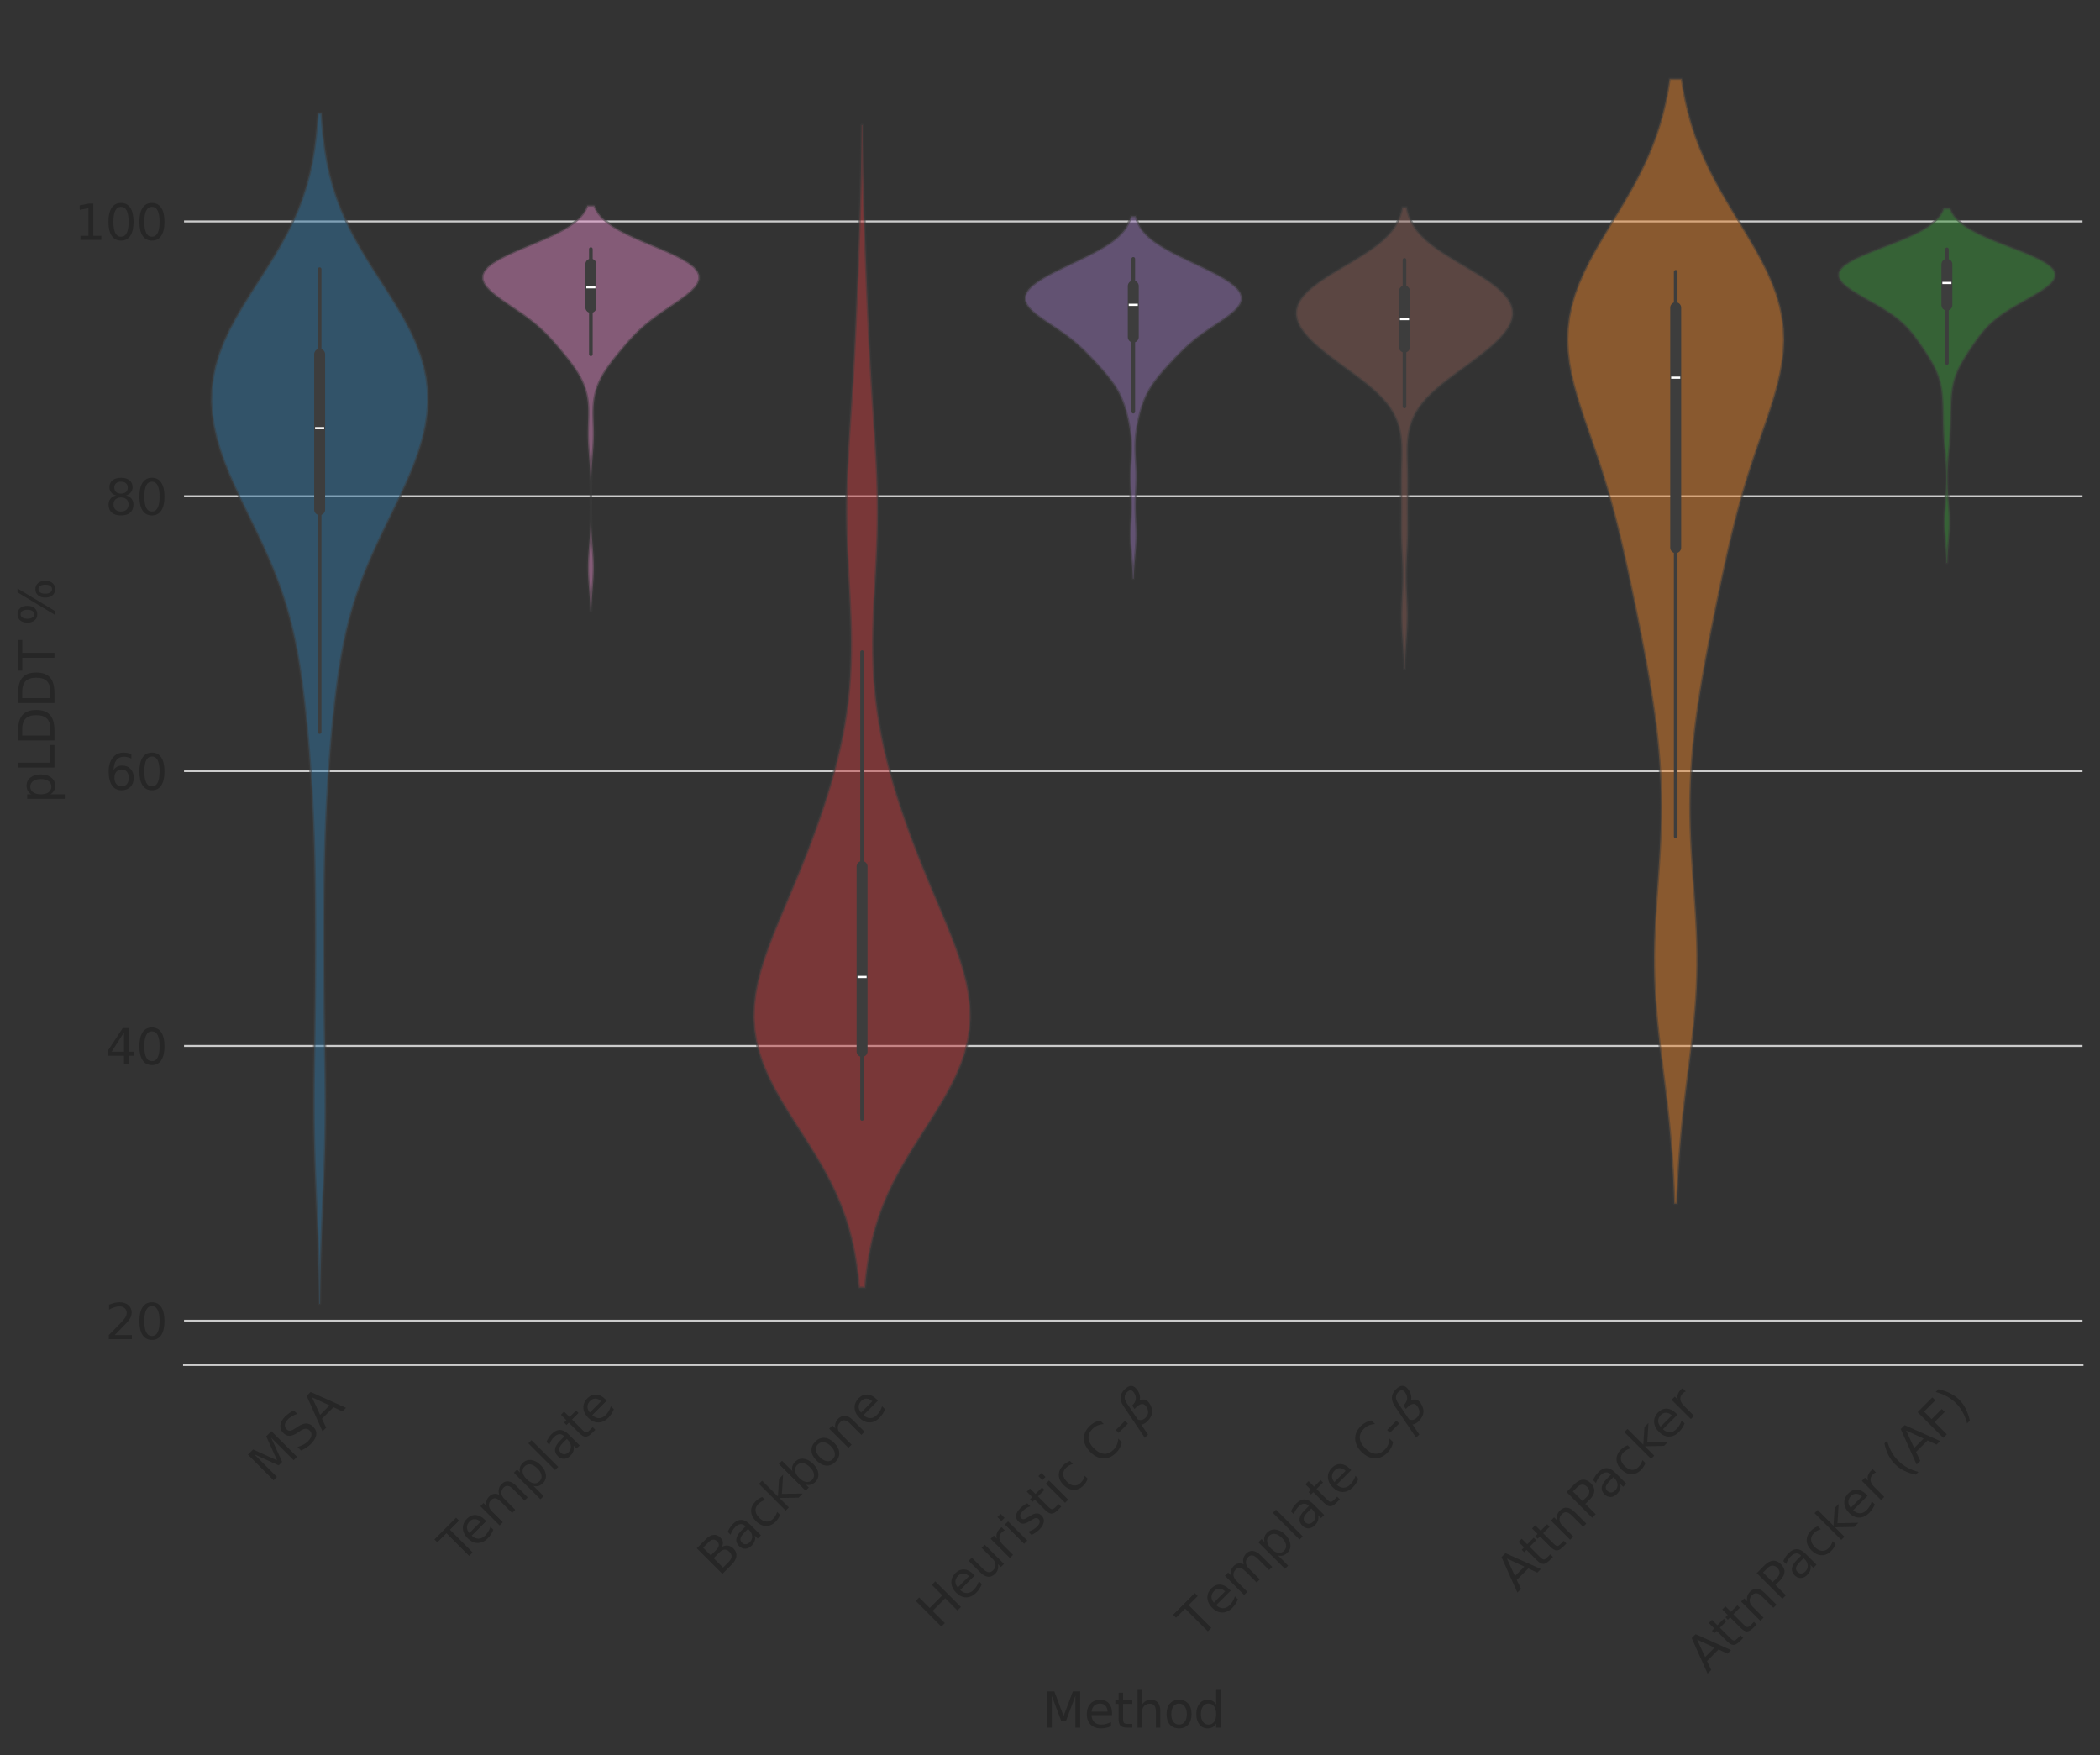 <?xml version="1.0" encoding="utf-8" standalone="no"?>
<!DOCTYPE svg PUBLIC "-//W3C//DTD SVG 1.1//EN"
  "http://www.w3.org/Graphics/SVG/1.1/DTD/svg11.dtd">
<svg xmlns:xlink="http://www.w3.org/1999/xlink" width="864.131pt" height="722.184pt" viewBox="0 0 864.131 722.184" xmlns="http://www.w3.org/2000/svg" version="1.1">
 <rect x="0" y="0" width="864.131" height="722.184" fill="#333333" stroke="none"/>
 <defs>
  <style type="text/css">*{stroke-linejoin: round; stroke-linecap: butt}</style>
 </defs>
 <g id="figure_1">
  <g id="patch_1">
   <path d="M 0 722.184 
L 864.131 722.184 
L 864.131 0 
L 0 0 
L 0 722.184 
z
" style="fill: none"/>
  </g>
  <g id="axes_1">
   <g id="patch_2">
    <path d="M 75.731 561.6 
L 856.931 561.6 
L 856.931 7.2 
L 75.731 7.2 
L 75.731 561.6 
z
" style="fill: none"/>
   </g>
   <g id="matplotlib.axis_1">
    <g id="xtick_1">
     <g id="text_1">
      <!-- MSA -->
      <g style="fill: #262626" transform="translate(111.158 610.465) rotate(-45) scale(0.2 -0.2)">
       <defs>
        <path id="DejaVuSans-4d" d="M 628 4666 
L 1569 4666 
L 2759 1491 
L 3956 4666 
L 4897 4666 
L 4897 0 
L 4281 0 
L 4281 4097 
L 3078 897 
L 2444 897 
L 1241 4097 
L 1241 0 
L 628 0 
L 628 4666 
z
" transform="scale(0.016)"/>
        <path id="DejaVuSans-53" d="M 3425 4513 
L 3425 3897 
Q 3066 4069 2747 4153 
Q 2428 4238 2131 4238 
Q 1616 4238 1336 4038 
Q 1056 3838 1056 3469 
Q 1056 3159 1242 3001 
Q 1428 2844 1947 2747 
L 2328 2669 
Q 3034 2534 3370 2195 
Q 3706 1856 3706 1288 
Q 3706 609 3251 259 
Q 2797 -91 1919 -91 
Q 1588 -91 1214 -16 
Q 841 59 441 206 
L 441 856 
Q 825 641 1194 531 
Q 1563 422 1919 422 
Q 2459 422 2753 634 
Q 3047 847 3047 1241 
Q 3047 1584 2836 1778 
Q 2625 1972 2144 2069 
L 1759 2144 
Q 1053 2284 737 2584 
Q 422 2884 422 3419 
Q 422 4038 858 4394 
Q 1294 4750 2059 4750 
Q 2388 4750 2728 4690 
Q 3069 4631 3425 4513 
z
" transform="scale(0.016)"/>
        <path id="DejaVuSans-41" d="M 2188 4044 
L 1331 1722 
L 3047 1722 
L 2188 4044 
z
M 1831 4666 
L 2547 4666 
L 4325 0 
L 3669 0 
L 3244 1197 
L 1141 1197 
L 716 0 
L 50 0 
L 1831 4666 
z
" transform="scale(0.016)"/>
       </defs>
       <use xlink:href="#DejaVuSans-4d"/>
       <use xlink:href="#DejaVuSans-53" x="86.279"/>
       <use xlink:href="#DejaVuSans-41" x="151.631"/>
      </g>
     </g>
    </g>
    <g id="xtick_2">
     <g id="text_2">
      <!-- Template -->
      <g style="fill: #262626" transform="translate(189.347 643.876) rotate(-45) scale(0.2 -0.2)">
       <defs>
        <path id="DejaVuSans-54" d="M -19 4666 
L 3928 4666 
L 3928 4134 
L 2272 4134 
L 2272 0 
L 1638 0 
L 1638 4134 
L -19 4134 
L -19 4666 
z
" transform="scale(0.016)"/>
        <path id="DejaVuSans-65" d="M 3597 1894 
L 3597 1613 
L 953 1613 
Q 991 1019 1311 708 
Q 1631 397 2203 397 
Q 2534 397 2845 478 
Q 3156 559 3463 722 
L 3463 178 
Q 3153 47 2828 -22 
Q 2503 -91 2169 -91 
Q 1331 -91 842 396 
Q 353 884 353 1716 
Q 353 2575 817 3079 
Q 1281 3584 2069 3584 
Q 2775 3584 3186 3129 
Q 3597 2675 3597 1894 
z
M 3022 2063 
Q 3016 2534 2758 2815 
Q 2500 3097 2075 3097 
Q 1594 3097 1305 2825 
Q 1016 2553 972 2059 
L 3022 2063 
z
" transform="scale(0.016)"/>
        <path id="DejaVuSans-6d" d="M 3328 2828 
Q 3544 3216 3844 3400 
Q 4144 3584 4550 3584 
Q 5097 3584 5394 3201 
Q 5691 2819 5691 2113 
L 5691 0 
L 5113 0 
L 5113 2094 
Q 5113 2597 4934 2840 
Q 4756 3084 4391 3084 
Q 3944 3084 3684 2787 
Q 3425 2491 3425 1978 
L 3425 0 
L 2847 0 
L 2847 2094 
Q 2847 2600 2669 2842 
Q 2491 3084 2119 3084 
Q 1678 3084 1418 2786 
Q 1159 2488 1159 1978 
L 1159 0 
L 581 0 
L 581 3500 
L 1159 3500 
L 1159 2956 
Q 1356 3278 1631 3431 
Q 1906 3584 2284 3584 
Q 2666 3584 2933 3390 
Q 3200 3197 3328 2828 
z
" transform="scale(0.016)"/>
        <path id="DejaVuSans-70" d="M 1159 525 
L 1159 -1331 
L 581 -1331 
L 581 3500 
L 1159 3500 
L 1159 2969 
Q 1341 3281 1617 3432 
Q 1894 3584 2278 3584 
Q 2916 3584 3314 3078 
Q 3713 2572 3713 1747 
Q 3713 922 3314 415 
Q 2916 -91 2278 -91 
Q 1894 -91 1617 61 
Q 1341 213 1159 525 
z
M 3116 1747 
Q 3116 2381 2855 2742 
Q 2594 3103 2138 3103 
Q 1681 3103 1420 2742 
Q 1159 2381 1159 1747 
Q 1159 1113 1420 752 
Q 1681 391 2138 391 
Q 2594 391 2855 752 
Q 3116 1113 3116 1747 
z
" transform="scale(0.016)"/>
        <path id="DejaVuSans-6c" d="M 603 4863 
L 1178 4863 
L 1178 0 
L 603 0 
L 603 4863 
z
" transform="scale(0.016)"/>
        <path id="DejaVuSans-61" d="M 2194 1759 
Q 1497 1759 1228 1600 
Q 959 1441 959 1056 
Q 959 750 1161 570 
Q 1363 391 1709 391 
Q 2188 391 2477 730 
Q 2766 1069 2766 1631 
L 2766 1759 
L 2194 1759 
z
M 3341 1997 
L 3341 0 
L 2766 0 
L 2766 531 
Q 2569 213 2275 61 
Q 1981 -91 1556 -91 
Q 1019 -91 701 211 
Q 384 513 384 1019 
Q 384 1609 779 1909 
Q 1175 2209 1959 2209 
L 2766 2209 
L 2766 2266 
Q 2766 2663 2505 2880 
Q 2244 3097 1772 3097 
Q 1472 3097 1187 3025 
Q 903 2953 641 2809 
L 641 3341 
Q 956 3463 1253 3523 
Q 1550 3584 1831 3584 
Q 2591 3584 2966 3190 
Q 3341 2797 3341 1997 
z
" transform="scale(0.016)"/>
        <path id="DejaVuSans-74" d="M 1172 4494 
L 1172 3500 
L 2356 3500 
L 2356 3053 
L 1172 3053 
L 1172 1153 
Q 1172 725 1289 603 
Q 1406 481 1766 481 
L 2356 481 
L 2356 0 
L 1766 0 
Q 1100 0 847 248 
Q 594 497 594 1153 
L 594 3053 
L 172 3053 
L 172 3500 
L 594 3500 
L 594 4494 
L 1172 4494 
z
" transform="scale(0.016)"/>
       </defs>
       <use xlink:href="#DejaVuSans-54"/>
       <use xlink:href="#DejaVuSans-65" x="44.084"/>
       <use xlink:href="#DejaVuSans-6d" x="105.607"/>
       <use xlink:href="#DejaVuSans-70" x="203.02"/>
       <use xlink:href="#DejaVuSans-6c" x="266.496"/>
       <use xlink:href="#DejaVuSans-61" x="294.279"/>
       <use xlink:href="#DejaVuSans-74" x="355.559"/>
       <use xlink:href="#DejaVuSans-65" x="394.768"/>
      </g>
     </g>
    </g>
    <g id="xtick_3">
     <g id="text_3">
      <!-- Backbone -->
      <g style="fill: #262626" transform="translate(295.847 648.976) rotate(-45) scale(0.2 -0.2)">
       <defs>
        <path id="DejaVuSans-42" d="M 1259 2228 
L 1259 519 
L 2272 519 
Q 2781 519 3026 730 
Q 3272 941 3272 1375 
Q 3272 1813 3026 2020 
Q 2781 2228 2272 2228 
L 1259 2228 
z
M 1259 4147 
L 1259 2741 
L 2194 2741 
Q 2656 2741 2882 2914 
Q 3109 3088 3109 3444 
Q 3109 3797 2882 3972 
Q 2656 4147 2194 4147 
L 1259 4147 
z
M 628 4666 
L 2241 4666 
Q 2963 4666 3353 4366 
Q 3744 4066 3744 3513 
Q 3744 3084 3544 2831 
Q 3344 2578 2956 2516 
Q 3422 2416 3680 2098 
Q 3938 1781 3938 1306 
Q 3938 681 3513 340 
Q 3088 0 2303 0 
L 628 0 
L 628 4666 
z
" transform="scale(0.016)"/>
        <path id="DejaVuSans-63" d="M 3122 3366 
L 3122 2828 
Q 2878 2963 2633 3030 
Q 2388 3097 2138 3097 
Q 1578 3097 1268 2742 
Q 959 2388 959 1747 
Q 959 1106 1268 751 
Q 1578 397 2138 397 
Q 2388 397 2633 464 
Q 2878 531 3122 666 
L 3122 134 
Q 2881 22 2623 -34 
Q 2366 -91 2075 -91 
Q 1284 -91 818 406 
Q 353 903 353 1747 
Q 353 2603 823 3093 
Q 1294 3584 2113 3584 
Q 2378 3584 2631 3529 
Q 2884 3475 3122 3366 
z
" transform="scale(0.016)"/>
        <path id="DejaVuSans-6b" d="M 581 4863 
L 1159 4863 
L 1159 1991 
L 2875 3500 
L 3609 3500 
L 1753 1863 
L 3688 0 
L 2938 0 
L 1159 1709 
L 1159 0 
L 581 0 
L 581 4863 
z
" transform="scale(0.016)"/>
        <path id="DejaVuSans-62" d="M 3116 1747 
Q 3116 2381 2855 2742 
Q 2594 3103 2138 3103 
Q 1681 3103 1420 2742 
Q 1159 2381 1159 1747 
Q 1159 1113 1420 752 
Q 1681 391 2138 391 
Q 2594 391 2855 752 
Q 3116 1113 3116 1747 
z
M 1159 2969 
Q 1341 3281 1617 3432 
Q 1894 3584 2278 3584 
Q 2916 3584 3314 3078 
Q 3713 2572 3713 1747 
Q 3713 922 3314 415 
Q 2916 -91 2278 -91 
Q 1894 -91 1617 61 
Q 1341 213 1159 525 
L 1159 0 
L 581 0 
L 581 4863 
L 1159 4863 
L 1159 2969 
z
" transform="scale(0.016)"/>
        <path id="DejaVuSans-6f" d="M 1959 3097 
Q 1497 3097 1228 2736 
Q 959 2375 959 1747 
Q 959 1119 1226 758 
Q 1494 397 1959 397 
Q 2419 397 2687 759 
Q 2956 1122 2956 1747 
Q 2956 2369 2687 2733 
Q 2419 3097 1959 3097 
z
M 1959 3584 
Q 2709 3584 3137 3096 
Q 3566 2609 3566 1747 
Q 3566 888 3137 398 
Q 2709 -91 1959 -91 
Q 1206 -91 779 398 
Q 353 888 353 1747 
Q 353 2609 779 3096 
Q 1206 3584 1959 3584 
z
" transform="scale(0.016)"/>
        <path id="DejaVuSans-6e" d="M 3513 2113 
L 3513 0 
L 2938 0 
L 2938 2094 
Q 2938 2591 2744 2837 
Q 2550 3084 2163 3084 
Q 1697 3084 1428 2787 
Q 1159 2491 1159 1978 
L 1159 0 
L 581 0 
L 581 3500 
L 1159 3500 
L 1159 2956 
Q 1366 3272 1645 3428 
Q 1925 3584 2291 3584 
Q 2894 3584 3203 3211 
Q 3513 2838 3513 2113 
z
" transform="scale(0.016)"/>
       </defs>
       <use xlink:href="#DejaVuSans-42"/>
       <use xlink:href="#DejaVuSans-61" x="68.604"/>
       <use xlink:href="#DejaVuSans-63" x="129.883"/>
       <use xlink:href="#DejaVuSans-6b" x="184.863"/>
       <use xlink:href="#DejaVuSans-62" x="242.773"/>
       <use xlink:href="#DejaVuSans-6f" x="306.25"/>
       <use xlink:href="#DejaVuSans-6e" x="367.432"/>
       <use xlink:href="#DejaVuSans-65" x="430.811"/>
      </g>
     </g>
    </g>
    <g id="xtick_4">
     <g id="text_4">
      <!-- Heuristic C-$\beta$ -->
      <g style="fill: #262626" transform="translate(386.004 670.706) rotate(-45) scale(0.2 -0.2)">
       <defs>
        <path id="DejaVuSans-48" d="M 628 4666 
L 1259 4666 
L 1259 2753 
L 3553 2753 
L 3553 4666 
L 4184 4666 
L 4184 0 
L 3553 0 
L 3553 2222 
L 1259 2222 
L 1259 0 
L 628 0 
L 628 4666 
z
" transform="scale(0.016)"/>
        <path id="DejaVuSans-75" d="M 544 1381 
L 544 3500 
L 1119 3500 
L 1119 1403 
Q 1119 906 1312 657 
Q 1506 409 1894 409 
Q 2359 409 2629 706 
Q 2900 1003 2900 1516 
L 2900 3500 
L 3475 3500 
L 3475 0 
L 2900 0 
L 2900 538 
Q 2691 219 2414 64 
Q 2138 -91 1772 -91 
Q 1169 -91 856 284 
Q 544 659 544 1381 
z
M 1991 3584 
L 1991 3584 
z
" transform="scale(0.016)"/>
        <path id="DejaVuSans-72" d="M 2631 2963 
Q 2534 3019 2420 3045 
Q 2306 3072 2169 3072 
Q 1681 3072 1420 2755 
Q 1159 2438 1159 1844 
L 1159 0 
L 581 0 
L 581 3500 
L 1159 3500 
L 1159 2956 
Q 1341 3275 1631 3429 
Q 1922 3584 2338 3584 
Q 2397 3584 2469 3576 
Q 2541 3569 2628 3553 
L 2631 2963 
z
" transform="scale(0.016)"/>
        <path id="DejaVuSans-69" d="M 603 3500 
L 1178 3500 
L 1178 0 
L 603 0 
L 603 3500 
z
M 603 4863 
L 1178 4863 
L 1178 4134 
L 603 4134 
L 603 4863 
z
" transform="scale(0.016)"/>
        <path id="DejaVuSans-73" d="M 2834 3397 
L 2834 2853 
Q 2591 2978 2328 3040 
Q 2066 3103 1784 3103 
Q 1356 3103 1142 2972 
Q 928 2841 928 2578 
Q 928 2378 1081 2264 
Q 1234 2150 1697 2047 
L 1894 2003 
Q 2506 1872 2764 1633 
Q 3022 1394 3022 966 
Q 3022 478 2636 193 
Q 2250 -91 1575 -91 
Q 1294 -91 989 -36 
Q 684 19 347 128 
L 347 722 
Q 666 556 975 473 
Q 1284 391 1588 391 
Q 1994 391 2212 530 
Q 2431 669 2431 922 
Q 2431 1156 2273 1281 
Q 2116 1406 1581 1522 
L 1381 1569 
Q 847 1681 609 1914 
Q 372 2147 372 2553 
Q 372 3047 722 3315 
Q 1072 3584 1716 3584 
Q 2034 3584 2315 3537 
Q 2597 3491 2834 3397 
z
" transform="scale(0.016)"/>
        <path id="DejaVuSans-20" transform="scale(0.016)"/>
        <path id="DejaVuSans-43" d="M 4122 4306 
L 4122 3641 
Q 3803 3938 3442 4084 
Q 3081 4231 2675 4231 
Q 1875 4231 1450 3742 
Q 1025 3253 1025 2328 
Q 1025 1406 1450 917 
Q 1875 428 2675 428 
Q 3081 428 3442 575 
Q 3803 722 4122 1019 
L 4122 359 
Q 3791 134 3420 21 
Q 3050 -91 2638 -91 
Q 1578 -91 968 557 
Q 359 1206 359 2328 
Q 359 3453 968 4101 
Q 1578 4750 2638 4750 
Q 3056 4750 3426 4639 
Q 3797 4528 4122 4306 
z
" transform="scale(0.016)"/>
        <path id="DejaVuSans-2d" d="M 313 2009 
L 1997 2009 
L 1997 1497 
L 313 1497 
L 313 2009 
z
" transform="scale(0.016)"/>
        <path id="DejaVuSans-Oblique-3b2" d="M 872 216 
L 572 -1331 
L -6 -1331 
L 928 3478 
Q 1206 4903 2538 4903 
Q 3888 4903 3659 3700 
Q 3503 2844 2894 2531 
Q 3713 2250 3553 1416 
Q 3272 -69 1759 -66 
Q 1097 -63 872 216 
z
M 1019 966 
Q 1259 422 1875 425 
Q 2775 425 2966 1406 
Q 3138 2288 1675 2219 
L 1778 2750 
Q 2909 2731 3106 3750 
Q 3241 4438 2509 4434 
Q 1691 4434 1503 3459 
L 1019 966 
z
" transform="scale(0.016)"/>
       </defs>
       <use xlink:href="#DejaVuSans-48" transform="translate(0 0.391)"/>
       <use xlink:href="#DejaVuSans-65" transform="translate(75.195 0.391)"/>
       <use xlink:href="#DejaVuSans-75" transform="translate(136.719 0.391)"/>
       <use xlink:href="#DejaVuSans-72" transform="translate(200.098 0.391)"/>
       <use xlink:href="#DejaVuSans-69" transform="translate(241.211 0.391)"/>
       <use xlink:href="#DejaVuSans-73" transform="translate(268.994 0.391)"/>
       <use xlink:href="#DejaVuSans-74" transform="translate(321.094 0.391)"/>
       <use xlink:href="#DejaVuSans-69" transform="translate(360.303 0.391)"/>
       <use xlink:href="#DejaVuSans-63" transform="translate(388.086 0.391)"/>
       <use xlink:href="#DejaVuSans-20" transform="translate(443.066 0.391)"/>
       <use xlink:href="#DejaVuSans-43" transform="translate(474.854 0.391)"/>
       <use xlink:href="#DejaVuSans-2d" transform="translate(544.678 0.391)"/>
       <use xlink:href="#DejaVuSans-Oblique-3b2" transform="translate(580.762 0.391)"/>
      </g>
     </g>
    </g>
    <g id="xtick_5">
     <g id="text_5">
      <!-- Template C-$\beta$ -->
      <g style="fill: #262626" transform="translate(493.361 674.949) rotate(-45) scale(0.2 -0.2)">
       <use xlink:href="#DejaVuSans-54" transform="translate(0 0.391)"/>
       <use xlink:href="#DejaVuSans-65" transform="translate(61.084 0.391)"/>
       <use xlink:href="#DejaVuSans-6d" transform="translate(122.607 0.391)"/>
       <use xlink:href="#DejaVuSans-70" transform="translate(220.02 0.391)"/>
       <use xlink:href="#DejaVuSans-6c" transform="translate(283.496 0.391)"/>
       <use xlink:href="#DejaVuSans-61" transform="translate(311.279 0.391)"/>
       <use xlink:href="#DejaVuSans-74" transform="translate(372.559 0.391)"/>
       <use xlink:href="#DejaVuSans-65" transform="translate(411.768 0.391)"/>
       <use xlink:href="#DejaVuSans-20" transform="translate(473.291 0.391)"/>
       <use xlink:href="#DejaVuSans-43" transform="translate(505.078 0.391)"/>
       <use xlink:href="#DejaVuSans-2d" transform="translate(574.902 0.391)"/>
       <use xlink:href="#DejaVuSans-Oblique-3b2" transform="translate(610.986 0.391)"/>
      </g>
     </g>
    </g>
    <g id="xtick_6">
     <g id="text_6">
      <!-- AttnPacker -->
      <g style="fill: #262626" transform="translate(624.274 655.349) rotate(-45) scale(0.2 -0.2)">
       <defs>
        <path id="DejaVuSans-50" d="M 1259 4147 
L 1259 2394 
L 2053 2394 
Q 2494 2394 2734 2622 
Q 2975 2850 2975 3272 
Q 2975 3691 2734 3919 
Q 2494 4147 2053 4147 
L 1259 4147 
z
M 628 4666 
L 2053 4666 
Q 2838 4666 3239 4311 
Q 3641 3956 3641 3272 
Q 3641 2581 3239 2228 
Q 2838 1875 2053 1875 
L 1259 1875 
L 1259 0 
L 628 0 
L 628 4666 
z
" transform="scale(0.016)"/>
       </defs>
       <use xlink:href="#DejaVuSans-41"/>
       <use xlink:href="#DejaVuSans-74" x="66.658"/>
       <use xlink:href="#DejaVuSans-74" x="105.867"/>
       <use xlink:href="#DejaVuSans-6e" x="145.076"/>
       <use xlink:href="#DejaVuSans-50" x="208.455"/>
       <use xlink:href="#DejaVuSans-61" x="264.258"/>
       <use xlink:href="#DejaVuSans-63" x="325.537"/>
       <use xlink:href="#DejaVuSans-6b" x="380.518"/>
       <use xlink:href="#DejaVuSans-65" x="434.803"/>
       <use xlink:href="#DejaVuSans-72" x="496.326"/>
      </g>
     </g>
    </g>
    <g id="xtick_7">
     <g id="text_7">
      <!-- AttnPacker (AF) -->
      <g style="fill: #262626" transform="translate(702.536 688.687) rotate(-45) scale(0.2 -0.2)">
       <defs>
        <path id="DejaVuSans-28" d="M 1984 4856 
Q 1566 4138 1362 3434 
Q 1159 2731 1159 2009 
Q 1159 1288 1364 580 
Q 1569 -128 1984 -844 
L 1484 -844 
Q 1016 -109 783 600 
Q 550 1309 550 2009 
Q 550 2706 781 3412 
Q 1013 4119 1484 4856 
L 1984 4856 
z
" transform="scale(0.016)"/>
        <path id="DejaVuSans-46" d="M 628 4666 
L 3309 4666 
L 3309 4134 
L 1259 4134 
L 1259 2759 
L 3109 2759 
L 3109 2228 
L 1259 2228 
L 1259 0 
L 628 0 
L 628 4666 
z
" transform="scale(0.016)"/>
        <path id="DejaVuSans-29" d="M 513 4856 
L 1013 4856 
Q 1481 4119 1714 3412 
Q 1947 2706 1947 2009 
Q 1947 1309 1714 600 
Q 1481 -109 1013 -844 
L 513 -844 
Q 928 -128 1133 580 
Q 1338 1288 1338 2009 
Q 1338 2731 1133 3434 
Q 928 4138 513 4856 
z
" transform="scale(0.016)"/>
       </defs>
       <use xlink:href="#DejaVuSans-41"/>
       <use xlink:href="#DejaVuSans-74" x="66.658"/>
       <use xlink:href="#DejaVuSans-74" x="105.867"/>
       <use xlink:href="#DejaVuSans-6e" x="145.076"/>
       <use xlink:href="#DejaVuSans-50" x="208.455"/>
       <use xlink:href="#DejaVuSans-61" x="264.258"/>
       <use xlink:href="#DejaVuSans-63" x="325.537"/>
       <use xlink:href="#DejaVuSans-6b" x="380.518"/>
       <use xlink:href="#DejaVuSans-65" x="434.803"/>
       <use xlink:href="#DejaVuSans-72" x="496.326"/>
       <use xlink:href="#DejaVuSans-20" x="537.439"/>
       <use xlink:href="#DejaVuSans-28" x="569.227"/>
       <use xlink:href="#DejaVuSans-41" x="608.24"/>
       <use xlink:href="#DejaVuSans-46" x="676.648"/>
       <use xlink:href="#DejaVuSans-29" x="734.168"/>
      </g>
     </g>
    </g>
    <g id="text_8">
     <!-- Method -->
     <g style="fill: #262626" transform="translate(428.825 710.825) scale(0.2 -0.2)">
      <defs>
       <path id="DejaVuSans-68" d="M 3513 2113 
L 3513 0 
L 2938 0 
L 2938 2094 
Q 2938 2591 2744 2837 
Q 2550 3084 2163 3084 
Q 1697 3084 1428 2787 
Q 1159 2491 1159 1978 
L 1159 0 
L 581 0 
L 581 4863 
L 1159 4863 
L 1159 2956 
Q 1366 3272 1645 3428 
Q 1925 3584 2291 3584 
Q 2894 3584 3203 3211 
Q 3513 2838 3513 2113 
z
" transform="scale(0.016)"/>
       <path id="DejaVuSans-64" d="M 2906 2969 
L 2906 4863 
L 3481 4863 
L 3481 0 
L 2906 0 
L 2906 525 
Q 2725 213 2448 61 
Q 2172 -91 1784 -91 
Q 1150 -91 751 415 
Q 353 922 353 1747 
Q 353 2572 751 3078 
Q 1150 3584 1784 3584 
Q 2172 3584 2448 3432 
Q 2725 3281 2906 2969 
z
M 947 1747 
Q 947 1113 1208 752 
Q 1469 391 1925 391 
Q 2381 391 2643 752 
Q 2906 1113 2906 1747 
Q 2906 2381 2643 2742 
Q 2381 3103 1925 3103 
Q 1469 3103 1208 2742 
Q 947 2381 947 1747 
z
" transform="scale(0.016)"/>
      </defs>
      <use xlink:href="#DejaVuSans-4d"/>
      <use xlink:href="#DejaVuSans-65" x="86.279"/>
      <use xlink:href="#DejaVuSans-74" x="147.803"/>
      <use xlink:href="#DejaVuSans-68" x="187.012"/>
      <use xlink:href="#DejaVuSans-6f" x="250.391"/>
      <use xlink:href="#DejaVuSans-64" x="311.572"/>
     </g>
    </g>
   </g>
   <g id="matplotlib.axis_2">
    <g id="ytick_1">
     <g id="line2d_1">
      <path d="M 75.731 543.395 
L 856.931 543.395 
" clip-path="url(#p1d01706c3f)" style="fill: none; stroke: #cccccc; stroke-width: 0.8; stroke-linecap: round"/>
     </g>
     <g id="text_9">
      <!-- 20 -->
      <g style="fill: #262626" transform="translate(43.281 550.993) scale(0.2 -0.2)">
       <defs>
        <path id="DejaVuSans-32" d="M 1228 531 
L 3431 531 
L 3431 0 
L 469 0 
L 469 531 
Q 828 903 1448 1529 
Q 2069 2156 2228 2338 
Q 2531 2678 2651 2914 
Q 2772 3150 2772 3378 
Q 2772 3750 2511 3984 
Q 2250 4219 1831 4219 
Q 1534 4219 1204 4116 
Q 875 4013 500 3803 
L 500 4441 
Q 881 4594 1212 4672 
Q 1544 4750 1819 4750 
Q 2544 4750 2975 4387 
Q 3406 4025 3406 3419 
Q 3406 3131 3298 2873 
Q 3191 2616 2906 2266 
Q 2828 2175 2409 1742 
Q 1991 1309 1228 531 
z
" transform="scale(0.016)"/>
        <path id="DejaVuSans-30" d="M 2034 4250 
Q 1547 4250 1301 3770 
Q 1056 3291 1056 2328 
Q 1056 1369 1301 889 
Q 1547 409 2034 409 
Q 2525 409 2770 889 
Q 3016 1369 3016 2328 
Q 3016 3291 2770 3770 
Q 2525 4250 2034 4250 
z
M 2034 4750 
Q 2819 4750 3233 4129 
Q 3647 3509 3647 2328 
Q 3647 1150 3233 529 
Q 2819 -91 2034 -91 
Q 1250 -91 836 529 
Q 422 1150 422 2328 
Q 422 3509 836 4129 
Q 1250 4750 2034 4750 
z
" transform="scale(0.016)"/>
       </defs>
       <use xlink:href="#DejaVuSans-32"/>
       <use xlink:href="#DejaVuSans-30" x="63.623"/>
      </g>
     </g>
    </g>
    <g id="ytick_2">
     <g id="line2d_2">
      <path d="M 75.731 430.322 
L 856.931 430.322 
" clip-path="url(#p1d01706c3f)" style="fill: none; stroke: #cccccc; stroke-width: 0.8; stroke-linecap: round"/>
     </g>
     <g id="text_10">
      <!-- 40 -->
      <g style="fill: #262626" transform="translate(43.281 437.92) scale(0.2 -0.2)">
       <defs>
        <path id="DejaVuSans-34" d="M 2419 4116 
L 825 1625 
L 2419 1625 
L 2419 4116 
z
M 2253 4666 
L 3047 4666 
L 3047 1625 
L 3713 1625 
L 3713 1100 
L 3047 1100 
L 3047 0 
L 2419 0 
L 2419 1100 
L 313 1100 
L 313 1709 
L 2253 4666 
z
" transform="scale(0.016)"/>
       </defs>
       <use xlink:href="#DejaVuSans-34"/>
       <use xlink:href="#DejaVuSans-30" x="63.623"/>
      </g>
     </g>
    </g>
    <g id="ytick_3">
     <g id="line2d_3">
      <path d="M 75.731 317.249 
L 856.931 317.249 
" clip-path="url(#p1d01706c3f)" style="fill: none; stroke: #cccccc; stroke-width: 0.8; stroke-linecap: round"/>
     </g>
     <g id="text_11">
      <!-- 60 -->
      <g style="fill: #262626" transform="translate(43.281 324.848) scale(0.2 -0.2)">
       <defs>
        <path id="DejaVuSans-36" d="M 2113 2584 
Q 1688 2584 1439 2293 
Q 1191 2003 1191 1497 
Q 1191 994 1439 701 
Q 1688 409 2113 409 
Q 2538 409 2786 701 
Q 3034 994 3034 1497 
Q 3034 2003 2786 2293 
Q 2538 2584 2113 2584 
z
M 3366 4563 
L 3366 3988 
Q 3128 4100 2886 4159 
Q 2644 4219 2406 4219 
Q 1781 4219 1451 3797 
Q 1122 3375 1075 2522 
Q 1259 2794 1537 2939 
Q 1816 3084 2150 3084 
Q 2853 3084 3261 2657 
Q 3669 2231 3669 1497 
Q 3669 778 3244 343 
Q 2819 -91 2113 -91 
Q 1303 -91 875 529 
Q 447 1150 447 2328 
Q 447 3434 972 4092 
Q 1497 4750 2381 4750 
Q 2619 4750 2861 4703 
Q 3103 4656 3366 4563 
z
" transform="scale(0.016)"/>
       </defs>
       <use xlink:href="#DejaVuSans-36"/>
       <use xlink:href="#DejaVuSans-30" x="63.623"/>
      </g>
     </g>
    </g>
    <g id="ytick_4">
     <g id="line2d_4">
      <path d="M 75.731 204.176 
L 856.931 204.176 
" clip-path="url(#p1d01706c3f)" style="fill: none; stroke: #cccccc; stroke-width: 0.8; stroke-linecap: round"/>
     </g>
     <g id="text_12">
      <!-- 80 -->
      <g style="fill: #262626" transform="translate(43.281 211.775) scale(0.2 -0.2)">
       <defs>
        <path id="DejaVuSans-38" d="M 2034 2216 
Q 1584 2216 1326 1975 
Q 1069 1734 1069 1313 
Q 1069 891 1326 650 
Q 1584 409 2034 409 
Q 2484 409 2743 651 
Q 3003 894 3003 1313 
Q 3003 1734 2745 1975 
Q 2488 2216 2034 2216 
z
M 1403 2484 
Q 997 2584 770 2862 
Q 544 3141 544 3541 
Q 544 4100 942 4425 
Q 1341 4750 2034 4750 
Q 2731 4750 3128 4425 
Q 3525 4100 3525 3541 
Q 3525 3141 3298 2862 
Q 3072 2584 2669 2484 
Q 3125 2378 3379 2068 
Q 3634 1759 3634 1313 
Q 3634 634 3220 271 
Q 2806 -91 2034 -91 
Q 1263 -91 848 271 
Q 434 634 434 1313 
Q 434 1759 690 2068 
Q 947 2378 1403 2484 
z
M 1172 3481 
Q 1172 3119 1398 2916 
Q 1625 2713 2034 2713 
Q 2441 2713 2670 2916 
Q 2900 3119 2900 3481 
Q 2900 3844 2670 4047 
Q 2441 4250 2034 4250 
Q 1625 4250 1398 4047 
Q 1172 3844 1172 3481 
z
" transform="scale(0.016)"/>
       </defs>
       <use xlink:href="#DejaVuSans-38"/>
       <use xlink:href="#DejaVuSans-30" x="63.623"/>
      </g>
     </g>
    </g>
    <g id="ytick_5">
     <g id="line2d_5">
      <path d="M 75.731 91.104 
L 856.931 91.104 
" clip-path="url(#p1d01706c3f)" style="fill: none; stroke: #cccccc; stroke-width: 0.8; stroke-linecap: round"/>
     </g>
     <g id="text_13">
      <!-- 100 -->
      <g style="fill: #262626" transform="translate(30.556 98.702) scale(0.2 -0.2)">
       <defs>
        <path id="DejaVuSans-31" d="M 794 531 
L 1825 531 
L 1825 4091 
L 703 3866 
L 703 4441 
L 1819 4666 
L 2450 4666 
L 2450 531 
L 3481 531 
L 3481 0 
L 794 0 
L 794 531 
z
" transform="scale(0.016)"/>
       </defs>
       <use xlink:href="#DejaVuSans-31"/>
       <use xlink:href="#DejaVuSans-30" x="63.623"/>
       <use xlink:href="#DejaVuSans-30" x="127.246"/>
      </g>
     </g>
    </g>
    <g id="text_14">
     <!-- pLDDT % -->
     <g style="fill: #262626" transform="translate(22.397 330.508) rotate(-90) scale(0.2 -0.2)">
      <defs>
       <path id="DejaVuSans-4c" d="M 628 4666 
L 1259 4666 
L 1259 531 
L 3531 531 
L 3531 0 
L 628 0 
L 628 4666 
z
" transform="scale(0.016)"/>
       <path id="DejaVuSans-44" d="M 1259 4147 
L 1259 519 
L 2022 519 
Q 2988 519 3436 956 
Q 3884 1394 3884 2338 
Q 3884 3275 3436 3711 
Q 2988 4147 2022 4147 
L 1259 4147 
z
M 628 4666 
L 1925 4666 
Q 3281 4666 3915 4102 
Q 4550 3538 4550 2338 
Q 4550 1131 3912 565 
Q 3275 0 1925 0 
L 628 0 
L 628 4666 
z
" transform="scale(0.016)"/>
       <path id="DejaVuSans-25" d="M 4653 2053 
Q 4381 2053 4226 1822 
Q 4072 1591 4072 1178 
Q 4072 772 4226 539 
Q 4381 306 4653 306 
Q 4919 306 5073 539 
Q 5228 772 5228 1178 
Q 5228 1588 5073 1820 
Q 4919 2053 4653 2053 
z
M 4653 2450 
Q 5147 2450 5437 2106 
Q 5728 1763 5728 1178 
Q 5728 594 5436 251 
Q 5144 -91 4653 -91 
Q 4153 -91 3862 251 
Q 3572 594 3572 1178 
Q 3572 1766 3864 2108 
Q 4156 2450 4653 2450 
z
M 1428 4353 
Q 1159 4353 1004 4120 
Q 850 3888 850 3481 
Q 850 3069 1003 2837 
Q 1156 2606 1428 2606 
Q 1700 2606 1854 2837 
Q 2009 3069 2009 3481 
Q 2009 3884 1853 4118 
Q 1697 4353 1428 4353 
z
M 4250 4750 
L 4750 4750 
L 1831 -91 
L 1331 -91 
L 4250 4750 
z
M 1428 4750 
Q 1922 4750 2215 4408 
Q 2509 4066 2509 3481 
Q 2509 2891 2217 2550 
Q 1925 2209 1428 2209 
Q 931 2209 642 2551 
Q 353 2894 353 3481 
Q 353 4063 643 4406 
Q 934 4750 1428 4750 
z
" transform="scale(0.016)"/>
      </defs>
      <use xlink:href="#DejaVuSans-70"/>
      <use xlink:href="#DejaVuSans-4c" x="63.477"/>
      <use xlink:href="#DejaVuSans-44" x="119.189"/>
      <use xlink:href="#DejaVuSans-44" x="196.191"/>
      <use xlink:href="#DejaVuSans-54" x="273.193"/>
      <use xlink:href="#DejaVuSans-20" x="334.277"/>
      <use xlink:href="#DejaVuSans-25" x="366.064"/>
     </g>
    </g>
   </g>
   <g id="PolyCollection_1">
    <defs>
     <path id="m7c889fa122" d="M 131.729 -185.784 
L 131.334 -185.784 
L 131.26 -190.731 
L 131.168 -195.679 
L 131.055 -200.626 
L 130.92 -205.574 
L 130.763 -210.521 
L 130.587 -215.469 
L 130.395 -220.416 
L 130.192 -225.363 
L 129.985 -230.311 
L 129.782 -235.258 
L 129.591 -240.206 
L 129.421 -245.153 
L 129.278 -250.101 
L 129.168 -255.048 
L 129.094 -259.995 
L 129.057 -264.943 
L 129.054 -269.89 
L 129.08 -274.838 
L 129.129 -279.785 
L 129.195 -284.732 
L 129.269 -289.68 
L 129.345 -294.627 
L 129.417 -299.575 
L 129.483 -304.522 
L 129.539 -309.47 
L 129.585 -314.417 
L 129.62 -319.364 
L 129.647 -324.312 
L 129.665 -329.259 
L 129.673 -334.207 
L 129.673 -339.154 
L 129.66 -344.102 
L 129.635 -349.049 
L 129.594 -353.996 
L 129.535 -358.944 
L 129.455 -363.891 
L 129.353 -368.839 
L 129.225 -373.786 
L 129.07 -378.734 
L 128.887 -383.681 
L 128.673 -388.628 
L 128.427 -393.576 
L 128.149 -398.523 
L 127.837 -403.471 
L 127.491 -408.418 
L 127.11 -413.366 
L 126.695 -418.313 
L 126.242 -423.26 
L 125.75 -428.208 
L 125.212 -433.155 
L 124.622 -438.103 
L 123.967 -443.05 
L 123.233 -447.998 
L 122.404 -452.945 
L 121.461 -457.892 
L 120.384 -462.84 
L 119.157 -467.787 
L 117.764 -472.735 
L 116.197 -477.682 
L 114.451 -482.629 
L 112.532 -487.577 
L 110.453 -492.524 
L 108.237 -497.472 
L 105.915 -502.419 
L 103.526 -507.367 
L 101.114 -512.314 
L 98.73 -517.261 
L 96.425 -522.209 
L 94.255 -527.156 
L 92.272 -532.104 
L 90.528 -537.051 
L 89.075 -541.999 
L 87.957 -546.946 
L 87.217 -551.893 
L 86.891 -556.841 
L 87.006 -561.788 
L 87.58 -566.736 
L 88.618 -571.683 
L 90.111 -576.631 
L 92.034 -581.578 
L 94.345 -586.525 
L 96.986 -591.473 
L 99.885 -596.42 
L 102.962 -601.368 
L 106.128 -606.315 
L 109.295 -611.263 
L 112.381 -616.21 
L 115.312 -621.157 
L 118.027 -626.105 
L 120.484 -631.052 
L 122.654 -636 
L 124.526 -640.947 
L 126.106 -645.895 
L 127.407 -650.842 
L 128.456 -655.789 
L 129.282 -660.737 
L 129.918 -665.684 
L 130.397 -670.632 
L 130.75 -675.579 
L 132.313 -675.579 
L 132.313 -675.579 
L 132.665 -670.632 
L 133.144 -665.684 
L 133.78 -660.737 
L 134.606 -655.789 
L 135.655 -650.842 
L 136.957 -645.895 
L 138.536 -640.947 
L 140.409 -636 
L 142.579 -631.052 
L 145.035 -626.105 
L 147.751 -621.157 
L 150.681 -616.21 
L 153.767 -611.263 
L 156.935 -606.315 
L 160.101 -601.368 
L 163.177 -596.42 
L 166.077 -591.473 
L 168.718 -586.525 
L 171.028 -581.578 
L 172.951 -576.631 
L 174.444 -571.683 
L 175.482 -566.736 
L 176.056 -561.788 
L 176.171 -556.841 
L 175.845 -551.893 
L 175.105 -546.946 
L 173.988 -541.999 
L 172.534 -537.051 
L 170.791 -532.104 
L 168.808 -527.156 
L 166.637 -522.209 
L 164.333 -517.261 
L 161.949 -512.314 
L 159.537 -507.367 
L 157.148 -502.419 
L 154.825 -497.472 
L 152.609 -492.524 
L 150.531 -487.577 
L 148.612 -482.629 
L 146.866 -477.682 
L 145.298 -472.735 
L 143.906 -467.787 
L 142.678 -462.84 
L 141.602 -457.892 
L 140.659 -452.945 
L 139.829 -447.998 
L 139.096 -443.05 
L 138.441 -438.103 
L 137.85 -433.155 
L 137.313 -428.208 
L 136.82 -423.26 
L 136.368 -418.313 
L 135.952 -413.366 
L 135.572 -408.418 
L 135.225 -403.471 
L 134.913 -398.523 
L 134.635 -393.576 
L 134.389 -388.628 
L 134.176 -383.681 
L 133.992 -378.734 
L 133.838 -373.786 
L 133.71 -368.839 
L 133.607 -363.891 
L 133.528 -358.944 
L 133.468 -353.996 
L 133.427 -349.049 
L 133.402 -344.102 
L 133.39 -339.154 
L 133.389 -334.207 
L 133.398 -329.259 
L 133.415 -324.312 
L 133.442 -319.364 
L 133.478 -314.417 
L 133.524 -309.47 
L 133.58 -304.522 
L 133.645 -299.575 
L 133.718 -294.627 
L 133.794 -289.68 
L 133.868 -284.732 
L 133.933 -279.785 
L 133.983 -274.838 
L 134.009 -269.89 
L 134.005 -264.943 
L 133.968 -259.995 
L 133.894 -255.048 
L 133.784 -250.101 
L 133.642 -245.153 
L 133.471 -240.206 
L 133.281 -235.258 
L 133.077 -230.311 
L 132.87 -225.363 
L 132.667 -220.416 
L 132.475 -215.469 
L 132.299 -210.521 
L 132.143 -205.574 
L 132.008 -200.626 
L 131.894 -195.679 
L 131.802 -190.731 
L 131.729 -185.784 
z
" style="stroke: #3d3d3d; stroke-opacity: 0.5"/>
    </defs>
    <g clip-path="url(#p1d01706c3f)">
     <use xlink:href="#m7c889fa122" x="0" y="722.184" style="fill: #3274a1; fill-opacity: 0.5; stroke: #3d3d3d; stroke-opacity: 0.5"/>
    </g>
   </g>
   <g id="PolyCollection_2">
    <defs>
     <path id="m1d9657b07b" d="M 243.298 -470.747 
L 242.964 -470.747 
L 242.892 -472.433 
L 242.801 -474.119 
L 242.691 -475.805 
L 242.565 -477.491 
L 242.428 -479.176 
L 242.288 -480.862 
L 242.155 -482.548 
L 242.041 -484.234 
L 241.955 -485.919 
L 241.907 -487.605 
L 241.901 -489.291 
L 241.938 -490.977 
L 242.014 -492.663 
L 242.121 -494.348 
L 242.25 -496.034 
L 242.39 -497.72 
L 242.528 -499.406 
L 242.658 -501.092 
L 242.773 -502.777 
L 242.869 -504.463 
L 242.946 -506.149 
L 243.005 -507.835 
L 243.047 -509.52 
L 243.077 -511.206 
L 243.095 -512.892 
L 243.104 -514.578 
L 243.106 -516.264 
L 243.101 -517.949 
L 243.088 -519.635 
L 243.065 -521.321 
L 243.03 -523.007 
L 242.98 -524.693 
L 242.914 -526.378 
L 242.828 -528.064 
L 242.723 -529.75 
L 242.6 -531.436 
L 242.465 -533.121 
L 242.324 -534.807 
L 242.187 -536.493 
L 242.064 -538.179 
L 241.965 -539.865 
L 241.898 -541.55 
L 241.868 -543.236 
L 241.873 -544.922 
L 241.906 -546.608 
L 241.957 -548.294 
L 242.009 -549.979 
L 242.043 -551.665 
L 242.04 -553.351 
L 241.98 -555.037 
L 241.843 -556.722 
L 241.616 -558.408 
L 241.283 -560.094 
L 240.833 -561.78 
L 240.26 -563.466 
L 239.556 -565.151 
L 238.723 -566.837 
L 237.764 -568.523 
L 236.688 -570.209 
L 235.51 -571.895 
L 234.249 -573.58 
L 232.924 -575.266 
L 231.552 -576.952 
L 230.145 -578.638 
L 228.702 -580.323 
L 227.213 -582.009 
L 225.657 -583.695 
L 224.004 -585.381 
L 222.223 -587.067 
L 220.288 -588.752 
L 218.187 -590.438 
L 215.925 -592.124 
L 213.529 -593.81 
L 211.051 -595.496 
L 208.558 -597.181 
L 206.135 -598.867 
L 203.877 -600.553 
L 201.885 -602.239 
L 200.258 -603.924 
L 199.097 -605.61 
L 198.491 -607.296 
L 198.519 -608.982 
L 199.237 -610.668 
L 200.671 -612.353 
L 202.808 -614.039 
L 205.593 -615.725 
L 208.923 -617.411 
L 212.659 -619.097 
L 216.63 -620.782 
L 220.657 -622.468 
L 224.566 -624.154 
L 228.207 -625.84 
L 231.465 -627.526 
L 234.271 -629.211 
L 236.597 -630.897 
L 238.454 -632.583 
L 239.884 -634.269 
L 240.946 -635.954 
L 241.705 -637.64 
L 244.557 -637.64 
L 244.557 -637.64 
L 245.317 -635.954 
L 246.378 -634.269 
L 247.808 -632.583 
L 249.666 -630.897 
L 251.992 -629.211 
L 254.797 -627.526 
L 258.056 -625.84 
L 261.696 -624.154 
L 265.605 -622.468 
L 269.632 -620.782 
L 273.604 -619.097 
L 277.339 -617.411 
L 280.67 -615.725 
L 283.454 -614.039 
L 285.592 -612.353 
L 287.025 -610.668 
L 287.743 -608.982 
L 287.771 -607.296 
L 287.166 -605.61 
L 286.004 -603.924 
L 284.378 -602.239 
L 282.385 -600.553 
L 280.127 -598.867 
L 277.705 -597.181 
L 275.212 -595.496 
L 272.733 -593.81 
L 270.338 -592.124 
L 268.076 -590.438 
L 265.974 -588.752 
L 264.039 -587.067 
L 262.258 -585.381 
L 260.605 -583.695 
L 259.049 -582.009 
L 257.561 -580.323 
L 256.118 -578.638 
L 254.71 -576.952 
L 253.338 -575.266 
L 252.013 -573.58 
L 250.752 -571.895 
L 249.574 -570.209 
L 248.499 -568.523 
L 247.539 -566.837 
L 246.706 -565.151 
L 246.003 -563.466 
L 245.429 -561.78 
L 244.98 -560.094 
L 244.647 -558.408 
L 244.419 -556.722 
L 244.283 -555.037 
L 244.222 -553.351 
L 244.219 -551.665 
L 244.253 -549.979 
L 244.305 -548.294 
L 244.356 -546.608 
L 244.39 -544.922 
L 244.395 -543.236 
L 244.364 -541.55 
L 244.297 -539.865 
L 244.199 -538.179 
L 244.076 -536.493 
L 243.938 -534.807 
L 243.797 -533.121 
L 243.662 -531.436 
L 243.54 -529.75 
L 243.435 -528.064 
L 243.349 -526.378 
L 243.282 -524.693 
L 243.233 -523.007 
L 243.198 -521.321 
L 243.175 -519.635 
L 243.161 -517.949 
L 243.156 -516.264 
L 243.158 -514.578 
L 243.168 -512.892 
L 243.186 -511.206 
L 243.215 -509.52 
L 243.258 -507.835 
L 243.316 -506.149 
L 243.393 -504.463 
L 243.489 -502.777 
L 243.604 -501.092 
L 243.734 -499.406 
L 243.873 -497.72 
L 244.012 -496.034 
L 244.141 -494.348 
L 244.249 -492.663 
L 244.325 -490.977 
L 244.362 -489.291 
L 244.356 -487.605 
L 244.308 -485.919 
L 244.222 -484.234 
L 244.107 -482.548 
L 243.975 -480.862 
L 243.835 -479.176 
L 243.697 -477.491 
L 243.571 -475.805 
L 243.461 -474.119 
L 243.37 -472.433 
L 243.298 -470.747 
z
" style="stroke: #3d3d3d; stroke-opacity: 0.5"/>
    </defs>
    <g clip-path="url(#p1d01706c3f)">
     <use xlink:href="#m1d9657b07b" x="0" y="722.184" style="fill: #d684bd; fill-opacity: 0.5; stroke: #3d3d3d; stroke-opacity: 0.5"/>
    </g>
   </g>
   <g id="PolyCollection_3">
    <defs>
     <path id="m193696a58c" d="M 355.994 -192.398 
L 353.468 -192.398 
L 352.982 -197.229 
L 352.348 -202.061 
L 351.539 -206.892 
L 350.526 -211.724 
L 349.281 -216.556 
L 347.783 -221.387 
L 346.015 -226.219 
L 343.97 -231.051 
L 341.654 -235.882 
L 339.086 -240.714 
L 336.299 -245.545 
L 333.341 -250.377 
L 330.276 -255.209 
L 327.176 -260.04 
L 324.122 -264.872 
L 321.199 -269.704 
L 318.49 -274.535 
L 316.071 -279.367 
L 314.009 -284.198 
L 312.354 -289.03 
L 311.141 -293.862 
L 310.387 -298.693 
L 310.091 -303.525 
L 310.235 -308.357 
L 310.786 -313.188 
L 311.703 -318.02 
L 312.934 -322.851 
L 314.426 -327.683 
L 316.124 -332.515 
L 317.974 -337.346 
L 319.929 -342.178 
L 321.945 -347.009 
L 323.986 -351.841 
L 326.024 -356.673 
L 328.036 -361.504 
L 330.006 -366.336 
L 331.921 -371.168 
L 333.775 -375.999 
L 335.559 -380.831 
L 337.27 -385.662 
L 338.902 -390.494 
L 340.449 -395.326 
L 341.904 -400.157 
L 343.261 -404.989 
L 344.51 -409.821 
L 345.644 -414.652 
L 346.657 -419.484 
L 347.543 -424.315 
L 348.297 -429.147 
L 348.919 -433.979 
L 349.41 -438.81 
L 349.773 -443.642 
L 350.014 -448.474 
L 350.142 -453.305 
L 350.167 -458.137 
L 350.102 -462.968 
L 349.962 -467.8 
L 349.764 -472.632 
L 349.527 -477.463 
L 349.267 -482.295 
L 349.005 -487.126 
L 348.759 -491.958 
L 348.545 -496.79 
L 348.378 -501.621 
L 348.269 -506.453 
L 348.224 -511.285 
L 348.247 -516.116 
L 348.338 -520.948 
L 348.491 -525.779 
L 348.7 -530.611 
L 348.952 -535.443 
L 349.239 -540.274 
L 349.547 -545.106 
L 349.865 -549.938 
L 350.185 -554.769 
L 350.497 -559.601 
L 350.797 -564.432 
L 351.081 -569.264 
L 351.347 -574.096 
L 351.596 -578.927 
L 351.829 -583.759 
L 352.049 -588.591 
L 352.258 -593.422 
L 352.46 -598.254 
L 352.655 -603.085 
L 352.847 -607.917 
L 353.034 -612.749 
L 353.217 -617.58 
L 353.395 -622.412 
L 353.566 -627.243 
L 353.728 -632.075 
L 353.879 -636.907 
L 354.019 -641.738 
L 354.144 -646.57 
L 354.255 -651.402 
L 354.352 -656.233 
L 354.434 -661.065 
L 354.502 -665.896 
L 354.558 -670.728 
L 354.905 -670.728 
L 354.905 -670.728 
L 354.96 -665.896 
L 355.029 -661.065 
L 355.111 -656.233 
L 355.207 -651.402 
L 355.318 -646.57 
L 355.444 -641.738 
L 355.583 -636.907 
L 355.735 -632.075 
L 355.897 -627.243 
L 356.068 -622.412 
L 356.245 -617.58 
L 356.429 -612.749 
L 356.616 -607.917 
L 356.807 -603.085 
L 357.003 -598.254 
L 357.204 -593.422 
L 357.414 -588.591 
L 357.634 -583.759 
L 357.867 -578.927 
L 358.116 -574.096 
L 358.382 -569.264 
L 358.665 -564.432 
L 358.965 -559.601 
L 359.278 -554.769 
L 359.597 -549.938 
L 359.916 -545.106 
L 360.224 -540.274 
L 360.51 -535.443 
L 360.763 -530.611 
L 360.971 -525.779 
L 361.124 -520.948 
L 361.215 -516.116 
L 361.239 -511.285 
L 361.194 -506.453 
L 361.084 -501.621 
L 360.917 -496.79 
L 360.703 -491.958 
L 360.457 -487.126 
L 360.195 -482.295 
L 359.936 -477.463 
L 359.698 -472.632 
L 359.5 -467.8 
L 359.361 -462.968 
L 359.296 -458.137 
L 359.321 -453.305 
L 359.448 -448.474 
L 359.689 -443.642 
L 360.052 -438.81 
L 360.543 -433.979 
L 361.165 -429.147 
L 361.92 -424.315 
L 362.805 -419.484 
L 363.818 -414.652 
L 364.953 -409.821 
L 366.202 -404.989 
L 367.558 -400.157 
L 369.013 -395.326 
L 370.56 -390.494 
L 372.192 -385.662 
L 373.903 -380.831 
L 375.688 -375.999 
L 377.541 -371.168 
L 379.457 -366.336 
L 381.426 -361.504 
L 383.438 -356.673 
L 385.476 -351.841 
L 387.518 -347.009 
L 389.534 -342.178 
L 391.488 -337.346 
L 393.339 -332.515 
L 395.036 -327.683 
L 396.528 -322.851 
L 397.76 -318.02 
L 398.676 -313.188 
L 399.228 -308.357 
L 399.371 -303.525 
L 399.075 -298.693 
L 398.321 -293.862 
L 397.109 -289.03 
L 395.454 -284.198 
L 393.391 -279.367 
L 390.972 -274.535 
L 388.263 -269.704 
L 385.34 -264.872 
L 382.286 -260.04 
L 379.186 -255.209 
L 376.121 -250.377 
L 373.164 -245.545 
L 370.377 -240.714 
L 367.808 -235.882 
L 365.492 -231.051 
L 363.448 -226.219 
L 361.68 -221.387 
L 360.181 -216.556 
L 358.937 -211.724 
L 357.923 -206.892 
L 357.114 -202.061 
L 356.481 -197.229 
L 355.994 -192.398 
z
" style="stroke: #3d3d3d; stroke-opacity: 0.5"/>
    </defs>
    <g clip-path="url(#p1d01706c3f)">
     <use xlink:href="#m193696a58c" x="0" y="722.184" style="fill: #c03d3e; fill-opacity: 0.5; stroke: #3d3d3d; stroke-opacity: 0.5"/>
    </g>
   </g>
   <g id="PolyCollection_4">
    <defs>
     <path id="m614f312caf" d="M 466.508 -484.086 
L 466.154 -484.086 
L 466.085 -485.593 
L 466 -487.099 
L 465.897 -488.606 
L 465.779 -490.113 
L 465.65 -491.62 
L 465.514 -493.127 
L 465.379 -494.634 
L 465.254 -496.141 
L 465.146 -497.648 
L 465.063 -499.155 
L 465.012 -500.661 
L 464.993 -502.168 
L 465.007 -503.675 
L 465.048 -505.182 
L 465.109 -506.689 
L 465.179 -508.196 
L 465.247 -509.703 
L 465.302 -511.21 
L 465.338 -512.717 
L 465.347 -514.224 
L 465.329 -515.73 
L 465.287 -517.237 
L 465.226 -518.744 
L 465.155 -520.251 
L 465.086 -521.758 
L 465.028 -523.265 
L 464.991 -524.772 
L 464.981 -526.279 
L 465 -527.786 
L 465.046 -529.292 
L 465.115 -530.799 
L 465.196 -532.306 
L 465.278 -533.813 
L 465.35 -535.32 
L 465.399 -536.827 
L 465.415 -538.334 
L 465.39 -539.841 
L 465.318 -541.348 
L 465.198 -542.854 
L 465.03 -544.361 
L 464.817 -545.868 
L 464.561 -547.375 
L 464.267 -548.882 
L 463.935 -550.389 
L 463.567 -551.896 
L 463.157 -553.403 
L 462.699 -554.91 
L 462.181 -556.416 
L 461.592 -557.923 
L 460.919 -559.43 
L 460.151 -560.937 
L 459.28 -562.444 
L 458.306 -563.951 
L 457.232 -565.458 
L 456.068 -566.965 
L 454.827 -568.472 
L 453.527 -569.979 
L 452.181 -571.485 
L 450.801 -572.992 
L 449.391 -574.499 
L 447.944 -576.006 
L 446.448 -577.513 
L 444.882 -579.02 
L 443.22 -580.527 
L 441.439 -582.034 
L 439.526 -583.541 
L 437.477 -585.047 
L 435.311 -586.554 
L 433.067 -588.061 
L 430.806 -589.568 
L 428.606 -591.075 
L 426.561 -592.582 
L 424.767 -594.089 
L 423.314 -595.596 
L 422.281 -597.103 
L 421.728 -598.609 
L 421.691 -600.116 
L 422.184 -601.623 
L 423.195 -603.13 
L 424.696 -604.637 
L 426.641 -606.144 
L 428.971 -607.651 
L 431.622 -609.158 
L 434.518 -610.665 
L 437.585 -612.171 
L 440.741 -613.678 
L 443.908 -615.185 
L 447.009 -616.692 
L 449.972 -618.199 
L 452.736 -619.706 
L 455.252 -621.213 
L 457.484 -622.72 
L 459.416 -624.227 
L 461.043 -625.734 
L 462.379 -627.24 
L 463.445 -628.747 
L 464.274 -630.254 
L 464.9 -631.761 
L 465.361 -633.268 
L 467.302 -633.268 
L 467.302 -633.268 
L 467.762 -631.761 
L 468.388 -630.254 
L 469.217 -628.747 
L 470.284 -627.24 
L 471.619 -625.734 
L 473.247 -624.227 
L 475.178 -622.72 
L 477.411 -621.213 
L 479.926 -619.706 
L 482.691 -618.199 
L 485.654 -616.692 
L 488.754 -615.185 
L 491.921 -613.678 
L 495.078 -612.171 
L 498.144 -610.665 
L 501.041 -609.158 
L 503.691 -607.651 
L 506.022 -606.144 
L 507.966 -604.637 
L 509.467 -603.13 
L 510.479 -601.623 
L 510.971 -600.116 
L 510.935 -598.609 
L 510.382 -597.103 
L 509.349 -595.596 
L 507.896 -594.089 
L 506.101 -592.582 
L 504.056 -591.075 
L 501.857 -589.568 
L 499.596 -588.061 
L 497.351 -586.554 
L 495.185 -585.047 
L 493.137 -583.541 
L 491.223 -582.034 
L 489.443 -580.527 
L 487.781 -579.02 
L 486.214 -577.513 
L 484.718 -576.006 
L 483.272 -574.499 
L 481.861 -572.992 
L 480.481 -571.485 
L 479.136 -569.979 
L 477.835 -568.472 
L 476.595 -566.965 
L 475.431 -565.458 
L 474.356 -563.951 
L 473.382 -562.444 
L 472.512 -560.937 
L 471.744 -559.43 
L 471.07 -557.923 
L 470.481 -556.416 
L 469.964 -554.91 
L 469.505 -553.403 
L 469.096 -551.896 
L 468.727 -550.389 
L 468.396 -548.882 
L 468.101 -547.375 
L 467.846 -545.868 
L 467.632 -544.361 
L 467.464 -542.854 
L 467.344 -541.348 
L 467.273 -539.841 
L 467.248 -538.334 
L 467.264 -536.827 
L 467.313 -535.32 
L 467.384 -533.813 
L 467.467 -532.306 
L 467.548 -530.799 
L 467.616 -529.292 
L 467.663 -527.786 
L 467.682 -526.279 
L 467.671 -524.772 
L 467.634 -523.265 
L 467.577 -521.758 
L 467.507 -520.251 
L 467.437 -518.744 
L 467.376 -517.237 
L 467.333 -515.73 
L 467.315 -514.224 
L 467.325 -512.717 
L 467.36 -511.21 
L 467.416 -509.703 
L 467.484 -508.196 
L 467.554 -506.689 
L 467.614 -505.182 
L 467.655 -503.675 
L 467.669 -502.168 
L 467.651 -500.661 
L 467.599 -499.155 
L 467.517 -497.648 
L 467.409 -496.141 
L 467.283 -494.634 
L 467.149 -493.127 
L 467.013 -491.62 
L 466.883 -490.113 
L 466.765 -488.606 
L 466.663 -487.099 
L 466.577 -485.593 
L 466.508 -484.086 
z
" style="stroke: #3d3d3d; stroke-opacity: 0.5"/>
    </defs>
    <g clip-path="url(#p1d01706c3f)">
     <use xlink:href="#m614f312caf" x="0" y="722.184" style="fill: #9372b2; fill-opacity: 0.5; stroke: #3d3d3d; stroke-opacity: 0.5"/>
    </g>
   </g>
   <g id="PolyCollection_5">
    <defs>
     <path id="m11c087a7ed" d="M 578.106 -447.064 
L 577.757 -447.064 
L 577.686 -448.982 
L 577.598 -450.9 
L 577.493 -452.818 
L 577.371 -454.736 
L 577.238 -456.654 
L 577.1 -458.572 
L 576.964 -460.49 
L 576.841 -462.408 
L 576.74 -464.326 
L 576.669 -466.244 
L 576.632 -468.162 
L 576.633 -470.08 
L 576.669 -471.998 
L 576.734 -473.916 
L 576.818 -475.834 
L 576.911 -477.752 
L 576.999 -479.67 
L 577.071 -481.588 
L 577.118 -483.506 
L 577.133 -485.424 
L 577.114 -487.342 
L 577.064 -489.26 
L 576.987 -491.178 
L 576.893 -493.096 
L 576.793 -495.014 
L 576.696 -496.932 
L 576.613 -498.85 
L 576.551 -500.768 
L 576.512 -502.686 
L 576.497 -504.604 
L 576.5 -506.522 
L 576.514 -508.44 
L 576.532 -510.358 
L 576.546 -512.276 
L 576.551 -514.194 
L 576.544 -516.112 
L 576.528 -518.03 
L 576.507 -519.948 
L 576.489 -521.866 
L 576.48 -523.784 
L 576.487 -525.702 
L 576.511 -527.62 
L 576.551 -529.538 
L 576.601 -531.457 
L 576.649 -533.375 
L 576.682 -535.293 
L 576.681 -537.211 
L 576.629 -539.129 
L 576.505 -541.047 
L 576.288 -542.965 
L 575.959 -544.883 
L 575.496 -546.801 
L 574.876 -548.719 
L 574.079 -550.637 
L 573.084 -552.555 
L 571.873 -554.473 
L 570.435 -556.391 
L 568.765 -558.309 
L 566.869 -560.227 
L 564.764 -562.145 
L 562.477 -564.063 
L 560.042 -565.981 
L 557.502 -567.899 
L 554.901 -569.817 
L 552.283 -571.735 
L 549.689 -573.653 
L 547.158 -575.571 
L 544.728 -577.489 
L 542.434 -579.407 
L 540.311 -581.325 
L 538.398 -583.243 
L 536.731 -585.161 
L 535.351 -587.079 
L 534.296 -588.997 
L 533.599 -590.915 
L 533.291 -592.833 
L 533.396 -594.751 
L 533.93 -596.669 
L 534.899 -598.587 
L 536.301 -600.505 
L 538.121 -602.423 
L 540.329 -604.341 
L 542.884 -606.259 
L 545.726 -608.177 
L 548.784 -610.095 
L 551.976 -612.013 
L 555.213 -613.931 
L 558.403 -615.849 
L 561.462 -617.767 
L 564.317 -619.685 
L 566.908 -621.603 
L 569.196 -623.521 
L 571.162 -625.439 
L 572.804 -627.357 
L 574.139 -629.275 
L 575.193 -631.193 
L 576.003 -633.112 
L 576.607 -635.03 
L 577.045 -636.948 
L 578.817 -636.948 
L 578.817 -636.948 
L 579.255 -635.03 
L 579.859 -633.112 
L 580.669 -631.193 
L 581.724 -629.275 
L 583.058 -627.357 
L 584.701 -625.439 
L 586.667 -623.521 
L 588.955 -621.603 
L 591.546 -619.685 
L 594.4 -617.767 
L 597.46 -615.849 
L 600.65 -613.931 
L 603.886 -612.013 
L 607.078 -610.095 
L 610.137 -608.177 
L 612.979 -606.259 
L 615.533 -604.341 
L 617.742 -602.423 
L 619.561 -600.505 
L 620.963 -598.587 
L 621.933 -596.669 
L 622.466 -594.751 
L 622.571 -592.833 
L 622.264 -590.915 
L 621.567 -588.997 
L 620.511 -587.079 
L 619.131 -585.161 
L 617.465 -583.243 
L 615.551 -581.325 
L 613.429 -579.407 
L 611.134 -577.489 
L 608.704 -575.571 
L 606.174 -573.653 
L 603.58 -571.735 
L 600.961 -569.817 
L 598.36 -567.899 
L 595.82 -565.981 
L 593.386 -564.063 
L 591.098 -562.145 
L 588.993 -560.227 
L 587.097 -558.309 
L 585.428 -556.391 
L 583.989 -554.473 
L 582.779 -552.555 
L 581.783 -550.637 
L 580.986 -548.719 
L 580.367 -546.801 
L 579.903 -544.883 
L 579.574 -542.965 
L 579.358 -541.047 
L 579.234 -539.129 
L 579.181 -537.211 
L 579.181 -535.293 
L 579.213 -533.375 
L 579.262 -531.457 
L 579.311 -529.538 
L 579.352 -527.62 
L 579.376 -525.702 
L 579.382 -523.784 
L 579.373 -521.866 
L 579.355 -519.948 
L 579.334 -518.03 
L 579.318 -516.112 
L 579.312 -514.194 
L 579.316 -512.276 
L 579.33 -510.358 
L 579.348 -508.44 
L 579.363 -506.522 
L 579.366 -504.604 
L 579.35 -502.686 
L 579.312 -500.768 
L 579.249 -498.85 
L 579.166 -496.932 
L 579.07 -495.014 
L 578.969 -493.096 
L 578.875 -491.178 
L 578.799 -489.26 
L 578.748 -487.342 
L 578.73 -485.424 
L 578.745 -483.506 
L 578.792 -481.588 
L 578.864 -479.67 
L 578.952 -477.752 
L 579.044 -475.834 
L 579.129 -473.916 
L 579.194 -471.998 
L 579.229 -470.08 
L 579.23 -468.162 
L 579.194 -466.244 
L 579.122 -464.326 
L 579.021 -462.408 
L 578.898 -460.49 
L 578.763 -458.572 
L 578.624 -456.654 
L 578.491 -454.736 
L 578.37 -452.818 
L 578.264 -450.9 
L 578.176 -448.982 
L 578.106 -447.064 
z
" style="stroke: #3d3d3d; stroke-opacity: 0.5"/>
    </defs>
    <g clip-path="url(#p1d01706c3f)">
     <use xlink:href="#m11c087a7ed" x="0" y="722.184" style="fill: #845b53; fill-opacity: 0.5; stroke: #3d3d3d; stroke-opacity: 0.5"/>
    </g>
   </g>
   <g id="PolyCollection_6">
    <defs>
     <path id="m02628591be" d="M 690.131 -226.941 
L 688.932 -226.941 
L 688.758 -231.616 
L 688.545 -236.291 
L 688.292 -240.966 
L 687.992 -245.642 
L 687.645 -250.317 
L 687.25 -254.992 
L 686.807 -259.667 
L 686.319 -264.342 
L 685.792 -269.017 
L 685.232 -273.693 
L 684.651 -278.368 
L 684.06 -283.043 
L 683.473 -287.718 
L 682.905 -292.393 
L 682.371 -297.069 
L 681.885 -301.744 
L 681.462 -306.419 
L 681.114 -311.094 
L 680.849 -315.769 
L 680.673 -320.444 
L 680.588 -325.12 
L 680.594 -329.795 
L 680.684 -334.47 
L 680.85 -339.145 
L 681.08 -343.82 
L 681.36 -348.496 
L 681.674 -353.171 
L 682.005 -357.846 
L 682.337 -362.521 
L 682.651 -367.196 
L 682.933 -371.872 
L 683.17 -376.547 
L 683.347 -381.222 
L 683.457 -385.897 
L 683.49 -390.572 
L 683.443 -395.247 
L 683.31 -399.923 
L 683.093 -404.598 
L 682.791 -409.273 
L 682.407 -413.948 
L 681.944 -418.623 
L 681.408 -423.299 
L 680.805 -427.974 
L 680.14 -432.649 
L 679.42 -437.324 
L 678.652 -441.999 
L 677.841 -446.674 
L 676.995 -451.35 
L 676.119 -456.025 
L 675.217 -460.7 
L 674.294 -465.375 
L 673.354 -470.05 
L 672.397 -474.726 
L 671.426 -479.401 
L 670.437 -484.076 
L 669.429 -488.751 
L 668.396 -493.426 
L 667.331 -498.101 
L 666.226 -502.777 
L 665.073 -507.452 
L 663.862 -512.127 
L 662.585 -516.802 
L 661.235 -521.477 
L 659.812 -526.153 
L 658.318 -530.828 
L 656.763 -535.503 
L 655.162 -540.178 
L 653.54 -544.853 
L 651.93 -549.528 
L 650.373 -554.204 
L 648.914 -558.879 
L 647.605 -563.554 
L 646.498 -568.229 
L 645.646 -572.904 
L 645.097 -577.58 
L 644.891 -582.255 
L 645.062 -586.93 
L 645.627 -591.605 
L 646.594 -596.28 
L 647.952 -600.956 
L 649.677 -605.631 
L 651.734 -610.306 
L 654.073 -614.981 
L 656.635 -619.656 
L 659.358 -624.331 
L 662.174 -629.007 
L 665.016 -633.682 
L 667.824 -638.357 
L 670.541 -643.032 
L 673.119 -647.707 
L 675.52 -652.383 
L 677.718 -657.058 
L 679.695 -661.733 
L 681.444 -666.408 
L 682.965 -671.083 
L 684.268 -675.758 
L 685.366 -680.434 
L 686.277 -685.109 
L 687.022 -689.784 
L 692.041 -689.784 
L 692.041 -689.784 
L 692.785 -685.109 
L 693.696 -680.434 
L 694.795 -675.758 
L 696.097 -671.083 
L 697.619 -666.408 
L 699.367 -661.733 
L 701.344 -657.058 
L 703.542 -652.383 
L 705.944 -647.707 
L 708.522 -643.032 
L 711.238 -638.357 
L 714.046 -633.682 
L 716.889 -629.007 
L 719.705 -624.331 
L 722.427 -619.656 
L 724.99 -614.981 
L 727.328 -610.306 
L 729.385 -605.631 
L 731.111 -600.956 
L 732.469 -596.28 
L 733.435 -591.605 
L 734.001 -586.93 
L 734.171 -582.255 
L 733.966 -577.58 
L 733.417 -572.904 
L 732.564 -568.229 
L 731.457 -563.554 
L 730.148 -558.879 
L 728.689 -554.204 
L 727.132 -549.528 
L 725.523 -544.853 
L 723.901 -540.178 
L 722.3 -535.503 
L 720.744 -530.828 
L 719.25 -526.153 
L 717.827 -521.477 
L 716.478 -516.802 
L 715.201 -512.127 
L 713.99 -507.452 
L 712.836 -502.777 
L 711.732 -498.101 
L 710.667 -493.426 
L 709.634 -488.751 
L 708.625 -484.076 
L 707.637 -479.401 
L 706.665 -474.726 
L 705.709 -470.05 
L 704.768 -465.375 
L 703.846 -460.7 
L 702.944 -456.025 
L 702.067 -451.35 
L 701.221 -446.674 
L 700.411 -441.999 
L 699.642 -437.324 
L 698.922 -432.649 
L 698.257 -427.974 
L 697.654 -423.299 
L 697.118 -418.623 
L 696.656 -413.948 
L 696.272 -409.273 
L 695.97 -404.598 
L 695.752 -399.923 
L 695.62 -395.247 
L 695.572 -390.572 
L 695.606 -385.897 
L 695.715 -381.222 
L 695.893 -376.547 
L 696.129 -371.872 
L 696.411 -367.196 
L 696.726 -362.521 
L 697.057 -357.846 
L 697.388 -353.171 
L 697.702 -348.496 
L 697.982 -343.82 
L 698.212 -339.145 
L 698.378 -334.47 
L 698.469 -329.795 
L 698.474 -325.12 
L 698.39 -320.444 
L 698.214 -315.769 
L 697.949 -311.094 
L 697.6 -306.419 
L 697.177 -301.744 
L 696.692 -297.069 
L 696.158 -292.393 
L 695.589 -287.718 
L 695.002 -283.043 
L 694.411 -278.368 
L 693.83 -273.693 
L 693.271 -269.017 
L 692.744 -264.342 
L 692.256 -259.667 
L 691.813 -254.992 
L 691.417 -250.317 
L 691.07 -245.642 
L 690.771 -240.966 
L 690.517 -236.291 
L 690.305 -231.616 
L 690.131 -226.941 
z
" style="stroke: #3d3d3d; stroke-opacity: 0.5"/>
    </defs>
    <g clip-path="url(#p1d01706c3f)">
     <use xlink:href="#m02628591be" x="0" y="722.184" style="fill: #e1812c; fill-opacity: 0.5; stroke: #3d3d3d; stroke-opacity: 0.5"/>
    </g>
   </g>
   <g id="PolyCollection_7">
    <defs>
     <path id="m6ff567eb18" d="M 801.293 -490.601 
L 800.969 -490.601 
L 800.905 -492.074 
L 800.825 -493.547 
L 800.728 -495.02 
L 800.617 -496.493 
L 800.496 -497.966 
L 800.37 -499.44 
L 800.245 -500.913 
L 800.132 -502.386 
L 800.038 -503.859 
L 799.972 -505.332 
L 799.938 -506.805 
L 799.94 -508.278 
L 799.979 -509.752 
L 800.049 -511.225 
L 800.145 -512.698 
L 800.259 -514.171 
L 800.381 -515.644 
L 800.503 -517.117 
L 800.617 -518.59 
L 800.715 -520.064 
L 800.793 -521.537 
L 800.847 -523.01 
L 800.876 -524.483 
L 800.877 -525.956 
L 800.852 -527.429 
L 800.8 -528.903 
L 800.722 -530.376 
L 800.623 -531.849 
L 800.505 -533.322 
L 800.373 -534.795 
L 800.235 -536.268 
L 800.096 -537.741 
L 799.964 -539.215 
L 799.844 -540.688 
L 799.742 -542.161 
L 799.658 -543.634 
L 799.592 -545.107 
L 799.543 -546.58 
L 799.505 -548.053 
L 799.475 -549.527 
L 799.446 -551 
L 799.415 -552.473 
L 799.378 -553.946 
L 799.328 -555.419 
L 799.262 -556.892 
L 799.171 -558.365 
L 799.048 -559.839 
L 798.881 -561.312 
L 798.658 -562.785 
L 798.366 -564.258 
L 797.995 -565.731 
L 797.535 -567.204 
L 796.984 -568.678 
L 796.341 -570.151 
L 795.612 -571.624 
L 794.808 -573.097 
L 793.94 -574.57 
L 793.023 -576.043 
L 792.071 -577.516 
L 791.091 -578.99 
L 790.087 -580.463 
L 789.054 -581.936 
L 787.978 -583.409 
L 786.836 -584.882 
L 785.599 -586.355 
L 784.232 -587.828 
L 782.703 -589.302 
L 780.983 -590.775 
L 779.056 -592.248 
L 776.92 -593.721 
L 774.591 -595.194 
L 772.107 -596.667 
L 769.525 -598.141 
L 766.923 -599.614 
L 764.39 -601.087 
L 762.033 -602.56 
L 759.958 -604.033 
L 758.277 -605.506 
L 757.092 -606.979 
L 756.491 -608.453 
L 756.543 -609.926 
L 757.288 -611.399 
L 758.73 -612.872 
L 760.838 -614.345 
L 763.541 -615.818 
L 766.736 -617.291 
L 770.289 -618.765 
L 774.051 -620.238 
L 777.867 -621.711 
L 781.59 -623.184 
L 785.093 -624.657 
L 788.277 -626.13 
L 791.077 -627.604 
L 793.459 -629.077 
L 795.423 -630.55 
L 796.992 -632.023 
L 798.206 -633.496 
L 799.118 -634.969 
L 799.782 -636.442 
L 802.48 -636.442 
L 802.48 -636.442 
L 803.144 -634.969 
L 804.056 -633.496 
L 805.271 -632.023 
L 806.84 -630.55 
L 808.804 -629.077 
L 811.186 -627.604 
L 813.985 -626.13 
L 817.17 -624.657 
L 820.673 -623.184 
L 824.396 -621.711 
L 828.211 -620.238 
L 831.973 -618.765 
L 835.526 -617.291 
L 838.721 -615.818 
L 841.425 -614.345 
L 843.533 -612.872 
L 844.975 -611.399 
L 845.719 -609.926 
L 845.771 -608.453 
L 845.171 -606.979 
L 843.985 -605.506 
L 842.304 -604.033 
L 840.23 -602.56 
L 837.872 -601.087 
L 835.34 -599.614 
L 832.737 -598.141 
L 830.155 -596.667 
L 827.671 -595.194 
L 825.342 -593.721 
L 823.206 -592.248 
L 821.279 -590.775 
L 819.56 -589.302 
L 818.03 -587.828 
L 816.664 -586.355 
L 815.427 -584.882 
L 814.285 -583.409 
L 813.209 -581.936 
L 812.176 -580.463 
L 811.172 -578.99 
L 810.192 -577.516 
L 809.239 -576.043 
L 808.322 -574.57 
L 807.455 -573.097 
L 806.65 -571.624 
L 805.921 -570.151 
L 805.279 -568.678 
L 804.727 -567.204 
L 804.268 -565.731 
L 803.897 -564.258 
L 803.605 -562.785 
L 803.382 -561.312 
L 803.214 -559.839 
L 803.091 -558.365 
L 803.001 -556.892 
L 802.934 -555.419 
L 802.885 -553.946 
L 802.847 -552.473 
L 802.816 -551 
L 802.788 -549.527 
L 802.757 -548.053 
L 802.72 -546.58 
L 802.67 -545.107 
L 802.605 -543.634 
L 802.521 -542.161 
L 802.418 -540.688 
L 802.299 -539.215 
L 802.167 -537.741 
L 802.028 -536.268 
L 801.889 -534.795 
L 801.758 -533.322 
L 801.64 -531.849 
L 801.54 -530.376 
L 801.463 -528.903 
L 801.411 -527.429 
L 801.385 -525.956 
L 801.387 -524.483 
L 801.415 -523.01 
L 801.47 -521.537 
L 801.548 -520.064 
L 801.646 -518.59 
L 801.759 -517.117 
L 801.881 -515.644 
L 802.004 -514.171 
L 802.118 -512.698 
L 802.214 -511.225 
L 802.284 -509.752 
L 802.322 -508.278 
L 802.324 -506.805 
L 802.291 -505.332 
L 802.224 -503.859 
L 802.13 -502.386 
L 802.017 -500.913 
L 801.893 -499.44 
L 801.767 -497.966 
L 801.645 -496.493 
L 801.534 -495.02 
L 801.438 -493.547 
L 801.358 -492.074 
L 801.293 -490.601 
z
" style="stroke: #3d3d3d; stroke-opacity: 0.5"/>
    </defs>
    <g clip-path="url(#p1d01706c3f)">
     <use xlink:href="#m6ff567eb18" x="0" y="722.184" style="fill: #3a923a; fill-opacity: 0.5; stroke: #3d3d3d; stroke-opacity: 0.5"/>
    </g>
   </g>
   <g id="line2d_6">
    <path d="M 131.531 301.196 
L 131.531 110.743 
" clip-path="url(#p1d01706c3f)" style="fill: none; stroke: #3d3d3d; stroke-width: 1.5; stroke-linecap: round"/>
   </g>
   <g id="line2d_7">
    <path d="M 131.531 209.682 
L 131.531 145.745 
" clip-path="url(#p1d01706c3f)" style="fill: none; stroke: #3d3d3d; stroke-width: 4.5; stroke-linecap: round"/>
   </g>
   <g id="line2d_8">
    <path d="M 131.531 176.155 
" clip-path="url(#p1d01706c3f)" style="fill: none; stroke: #3d3d3d; stroke-width: 1.5; stroke-linecap: round"/>
    <defs>
     <path id="m66fd07faaf" d="M 1.875 0 
L -1.875 -0 
" style="stroke: #ffffff; stroke-width: 0.9"/>
    </defs>
    <g clip-path="url(#p1d01706c3f)">
     <use xlink:href="#m66fd07faaf" x="131.531" y="176.155" style="fill: #ffffff; stroke: #ffffff; stroke-width: 0.9"/>
    </g>
   </g>
   <g id="line2d_9">
    <path d="M 243.131 145.763 
L 243.131 102.475 
" clip-path="url(#p1d01706c3f)" style="fill: none; stroke: #3d3d3d; stroke-width: 1.5; stroke-linecap: round"/>
   </g>
   <g id="line2d_10">
    <path d="M 243.131 126.48 
L 243.131 108.689 
" clip-path="url(#p1d01706c3f)" style="fill: none; stroke: #3d3d3d; stroke-width: 4.5; stroke-linecap: round"/>
   </g>
   <g id="line2d_11">
    <path d="M 243.131 118.196 
" clip-path="url(#p1d01706c3f)" style="fill: none; stroke: #3d3d3d; stroke-width: 1.5; stroke-linecap: round"/>
    <g clip-path="url(#p1d01706c3f)">
     <use xlink:href="#m66fd07faaf" x="243.131" y="118.196" style="fill: #ffffff; stroke: #ffffff; stroke-width: 0.9"/>
    </g>
   </g>
   <g id="line2d_12">
    <path d="M 354.731 460.341 
L 354.731 268.303 
" clip-path="url(#p1d01706c3f)" style="fill: none; stroke: #3d3d3d; stroke-width: 1.5; stroke-linecap: round"/>
   </g>
   <g id="line2d_13">
    <path d="M 354.731 432.589 
L 354.731 356.503 
" clip-path="url(#p1d01706c3f)" style="fill: none; stroke: #3d3d3d; stroke-width: 4.5; stroke-linecap: round"/>
   </g>
   <g id="line2d_14">
    <path d="M 354.731 401.954 
" clip-path="url(#p1d01706c3f)" style="fill: none; stroke: #3d3d3d; stroke-width: 1.5; stroke-linecap: round"/>
    <g clip-path="url(#p1d01706c3f)">
     <use xlink:href="#m66fd07faaf" x="354.731" y="401.954" style="fill: #ffffff; stroke: #ffffff; stroke-width: 0.9"/>
    </g>
   </g>
   <g id="line2d_15">
    <path d="M 466.331 169.383 
L 466.331 106.51 
" clip-path="url(#p1d01706c3f)" style="fill: none; stroke: #3d3d3d; stroke-width: 1.5; stroke-linecap: round"/>
   </g>
   <g id="line2d_16">
    <path d="M 466.331 138.672 
L 466.331 117.689 
" clip-path="url(#p1d01706c3f)" style="fill: none; stroke: #3d3d3d; stroke-width: 4.5; stroke-linecap: round"/>
   </g>
   <g id="line2d_17">
    <path d="M 466.331 125.412 
" clip-path="url(#p1d01706c3f)" style="fill: none; stroke: #3d3d3d; stroke-width: 1.5; stroke-linecap: round"/>
    <g clip-path="url(#p1d01706c3f)">
     <use xlink:href="#m66fd07faaf" x="466.331" y="125.412" style="fill: #ffffff; stroke: #ffffff; stroke-width: 0.9"/>
    </g>
   </g>
   <g id="line2d_18">
    <path d="M 577.931 167.246 
L 577.931 106.92 
" clip-path="url(#p1d01706c3f)" style="fill: none; stroke: #3d3d3d; stroke-width: 1.5; stroke-linecap: round"/>
   </g>
   <g id="line2d_19">
    <path d="M 577.931 142.814 
L 577.931 119.751 
" clip-path="url(#p1d01706c3f)" style="fill: none; stroke: #3d3d3d; stroke-width: 4.5; stroke-linecap: round"/>
   </g>
   <g id="line2d_20">
    <path d="M 577.931 131.29 
" clip-path="url(#p1d01706c3f)" style="fill: none; stroke: #3d3d3d; stroke-width: 1.5; stroke-linecap: round"/>
    <g clip-path="url(#p1d01706c3f)">
     <use xlink:href="#m66fd07faaf" x="577.931" y="131.29" style="fill: #ffffff; stroke: #ffffff; stroke-width: 0.9"/>
    </g>
   </g>
   <g id="line2d_21">
    <path d="M 689.531 344.21 
L 689.531 111.836 
" clip-path="url(#p1d01706c3f)" style="fill: none; stroke: #3d3d3d; stroke-width: 1.5; stroke-linecap: round"/>
   </g>
   <g id="line2d_22">
    <path d="M 689.531 225.317 
L 689.531 126.605 
" clip-path="url(#p1d01706c3f)" style="fill: none; stroke: #3d3d3d; stroke-width: 4.5; stroke-linecap: round"/>
   </g>
   <g id="line2d_23">
    <path d="M 689.531 155.402 
" clip-path="url(#p1d01706c3f)" style="fill: none; stroke: #3d3d3d; stroke-width: 1.5; stroke-linecap: round"/>
    <g clip-path="url(#p1d01706c3f)">
     <use xlink:href="#m66fd07faaf" x="689.531" y="155.402" style="fill: #ffffff; stroke: #ffffff; stroke-width: 0.9"/>
    </g>
   </g>
   <g id="line2d_24">
    <path d="M 801.131 149.351 
L 801.131 102.583 
" clip-path="url(#p1d01706c3f)" style="fill: none; stroke: #3d3d3d; stroke-width: 1.5; stroke-linecap: round"/>
   </g>
   <g id="line2d_25">
    <path d="M 801.131 125.531 
L 801.131 108.751 
" clip-path="url(#p1d01706c3f)" style="fill: none; stroke: #3d3d3d; stroke-width: 4.5; stroke-linecap: round"/>
   </g>
   <g id="line2d_26">
    <path d="M 801.131 116.428 
" clip-path="url(#p1d01706c3f)" style="fill: none; stroke: #3d3d3d; stroke-width: 1.5; stroke-linecap: round"/>
    <g clip-path="url(#p1d01706c3f)">
     <use xlink:href="#m66fd07faaf" x="801.131" y="116.428" style="fill: #ffffff; stroke: #ffffff; stroke-width: 0.9"/>
    </g>
   </g>
   <g id="patch_3">
    <path d="M 75.731 561.6 
L 856.931 561.6 
" style="fill: none; stroke: #cccccc; stroke-width: 0.8; stroke-linejoin: miter; stroke-linecap: square"/>
   </g>
  </g>
 </g>
 <defs>
  <clipPath id="p1d01706c3f">
   <rect x="75.731" y="7.2" width="781.2" height="554.4"/>
  </clipPath>
 </defs>
</svg>
